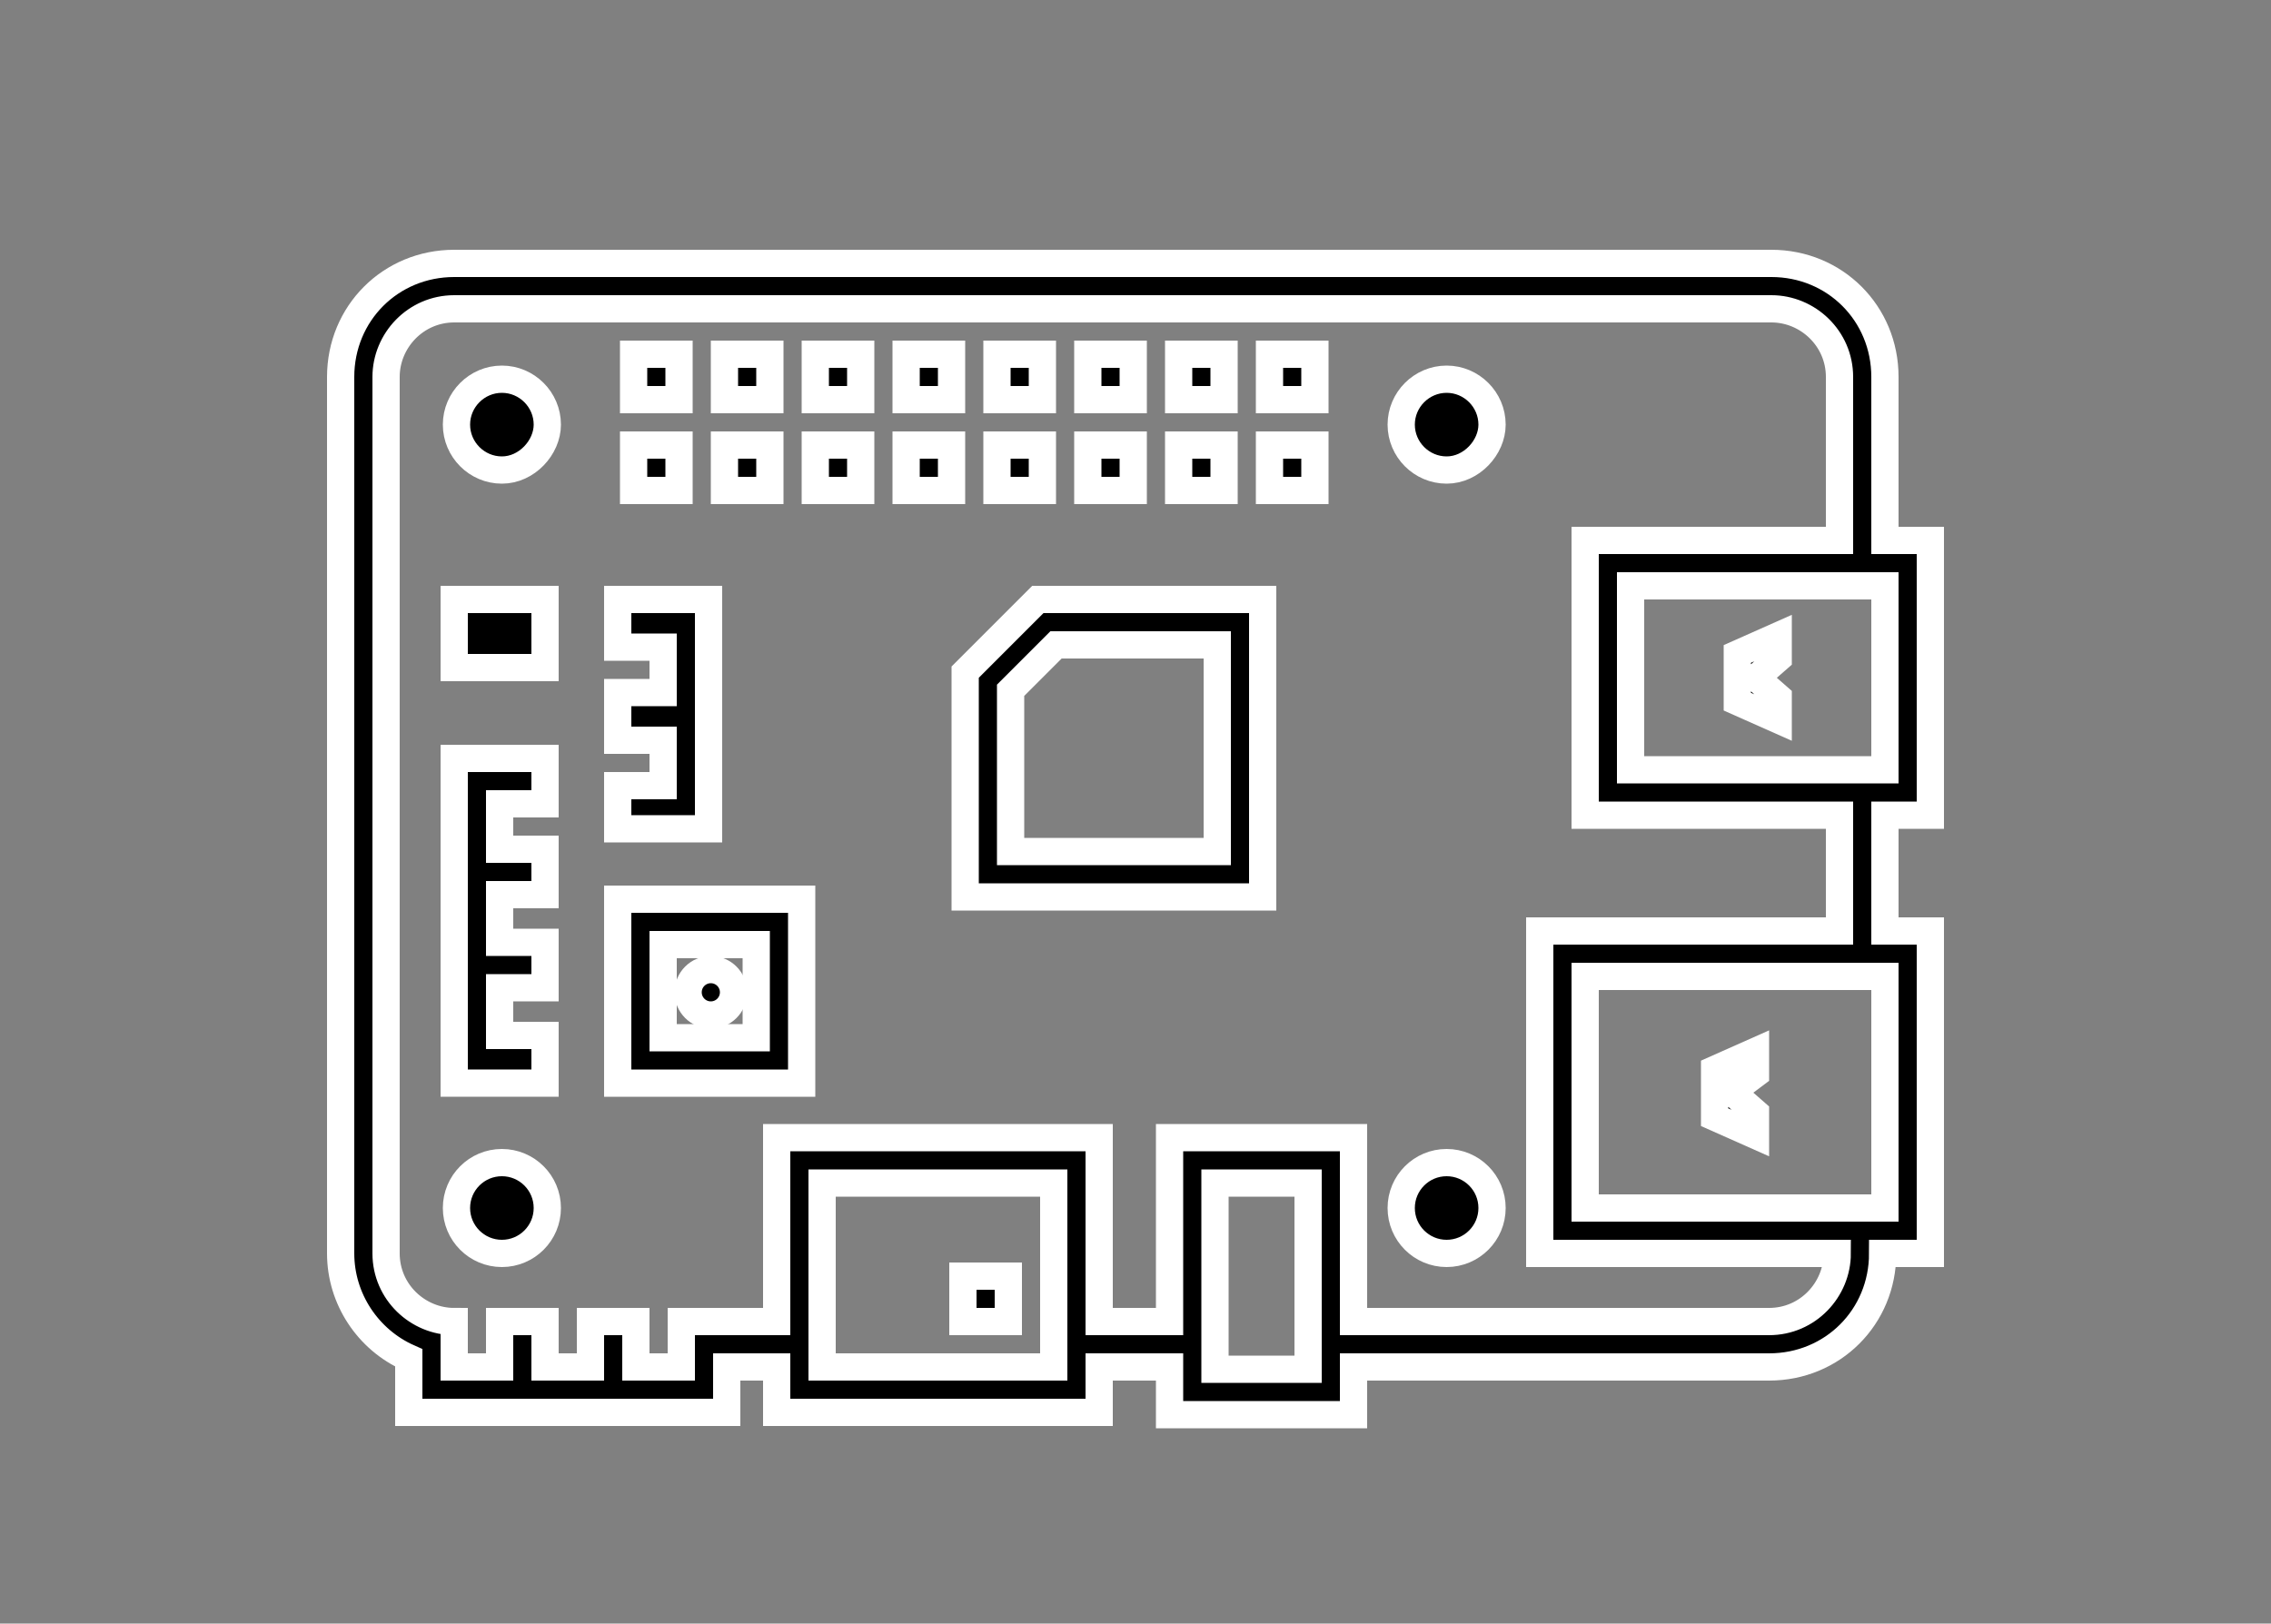 <?xml version="1.0" encoding="utf-8"?>
<!-- Generator: Adobe Illustrator 24.2.1, SVG Export Plug-In . SVG Version: 6.00 Build 0)  -->
<svg version="1.1" id="Layer_1" xmlns="http://www.w3.org/2000/svg" xmlns:xlink="http://www.w3.org/1999/xlink" x="0px" y="0px"
	 viewBox="0 0 100 71.5" style="enable-background:new 0 0 100 71.5;" xml:space="preserve">
<rect x="0" y="0" width="100" height="71.5" fill="#808080" stroke="none"/>
<style type="text/css">
	.st0{stroke:#FFFFFF;stroke-width:1.2;stroke-miterlimit:10;}
</style>
<g>
	<path class="st0" d="M83,23.8v-7.2c0-2.8-2.2-5-5-5H20c-2.8,0-5,2.2-5,5v38.6c0,2,1.2,3.8,3,4.6v0.4v2h2h2h2h2h2h2h2v-2h2.2v2h2
		h10.2h2v-2h3.1v0.1v2h2h4.1h2v-2v-0.1h18.3c2.8,0,5-2.2,5-5H83h2v-2V43v-2h-2v-5.1h2v-2v-8.1v-2C85,23.8,83,23.8,83,23.8z
		 M36.2,60.2v-2v-6.1h10.2v6.1v2H36.2z M57.6,60.3h-4.1v-0.1v-2v-6.1h4.1v6.1V60.3L57.6,60.3z M83,53.2L83,53.2h-2.1H69.8V43H81h2
		V53.2z M81,41H69.8h-2v2v10.2v2h2h11.1c0,1.6-1.3,3-3,3H59.6v-6.1v-2h-2h-4.1h-2v2v6.1h-3.1v-6.1v-2h-2H36.2h-2v2v6.1H30v2h-2v-2
		h-2v2h-2v-2h-2v2h-2v-2c-1.6,0-3-1.3-3-3V16.6c0-1.6,1.3-3,3-3h58c1.6,0,3,1.3,3,3v7.2h-9.2h-2v2v8.1v2h2H81V41z M83,33.9h-2h-9.2
		v-8.1H81h2V33.9z"/>
	<circle class="st0" cx="31.3" cy="43.7" r="1"/>
	<rect x="20" y="26.4" class="st0" width="4" height="3"/>
	<polygon class="st0" points="24,45.6 22,45.6 22,43.5 24,43.5 24,41.5 22,41.5 22,39.4 24,39.4 24,37.4 22,37.4 22,35.4 24,35.4 
		24,33.4 20,33.4 20,47.7 24,47.7 	"/>
	<circle class="st0" cx="22.1" cy="53.2" r="2"/>
	<path class="st0" d="M22.1,16.7c-1.1,0-2,0.9-2,2s0.9,2,2,2s2-1,2-2C24.1,17.6,23.2,16.7,22.1,16.7z"/>
	<rect x="47.9" y="15.6" class="st0" width="2" height="2"/>
	<rect x="47.9" y="19.6" class="st0" width="2" height="2"/>
	<rect x="43.9" y="15.6" class="st0" width="2" height="2"/>
	<rect x="27.9" y="15.6" class="st0" width="2" height="2"/>
	<rect x="27.9" y="19.6" class="st0" width="2" height="2"/>
	<polygon class="st0" points="31.2,26.4 27.2,26.4 27.2,28.5 29.2,28.5 29.2,30.5 27.2,30.5 27.2,32.6 29.2,32.6 29.2,34.6 
		27.2,34.6 27.2,36.5 31.2,36.5 	"/>
	<path class="st0" d="M27.2,47.7h8.1v-8.1h-8.1C27.2,39.6,27.2,47.7,27.2,47.7z M29.2,41.6h4.1v4.1h-4.1
		C29.2,45.7,29.2,41.6,29.2,41.6z"/>
	<rect x="31.9" y="19.6" class="st0" width="2" height="2"/>
	<rect x="31.9" y="15.6" class="st0" width="2" height="2"/>
	<rect x="35.9" y="19.6" class="st0" width="2" height="2"/>
	<rect x="35.9" y="15.6" class="st0" width="2" height="2"/>
	<rect x="39.9" y="19.6" class="st0" width="2" height="2"/>
	<rect x="39.9" y="15.6" class="st0" width="2" height="2"/>
	<rect x="43.9" y="19.6" class="st0" width="2" height="2"/>
	<rect x="42.4" y="56.2" class="st0" width="2" height="2"/>
	<path class="st0" d="M46.5,26.4h-0.8L45.1,27l-2,2l-0.6,0.6v0.8v7.1v2h2h9.1h2v-2v-9.1v-2h-2H46.5z M53.6,37.5h-9.1v-7.1l2-2h7.1
		V37.5z"/>
	<rect x="51.9" y="19.6" class="st0" width="2" height="2"/>
	<rect x="51.9" y="15.6" class="st0" width="2" height="2"/>
	<rect x="55.9" y="19.6" class="st0" width="2" height="2"/>
	<rect x="55.9" y="15.6" class="st0" width="2" height="2"/>
	<circle class="st0" cx="63.7" cy="53.2" r="2"/>
	<path class="st0" d="M63.7,16.7c-1.1,0-2,0.9-2,2s0.9,2,2,2c1.1,0,2-1,2-2C65.7,17.6,64.8,16.7,63.7,16.7z"/>
	<polygon class="st0" points="76.5,30.9 78.3,31.7 78.3,30.7 77.5,30 77.5,29.7 78.3,29 78.3,28 76.5,28.8 	"/>
	<polygon class="st0" points="75.5,49.2 77.3,50 77.3,49 76.5,48.3 76.5,47.9 77.3,47.3 77.3,46.3 75.5,47.1 	"/>
</g>
</svg>
